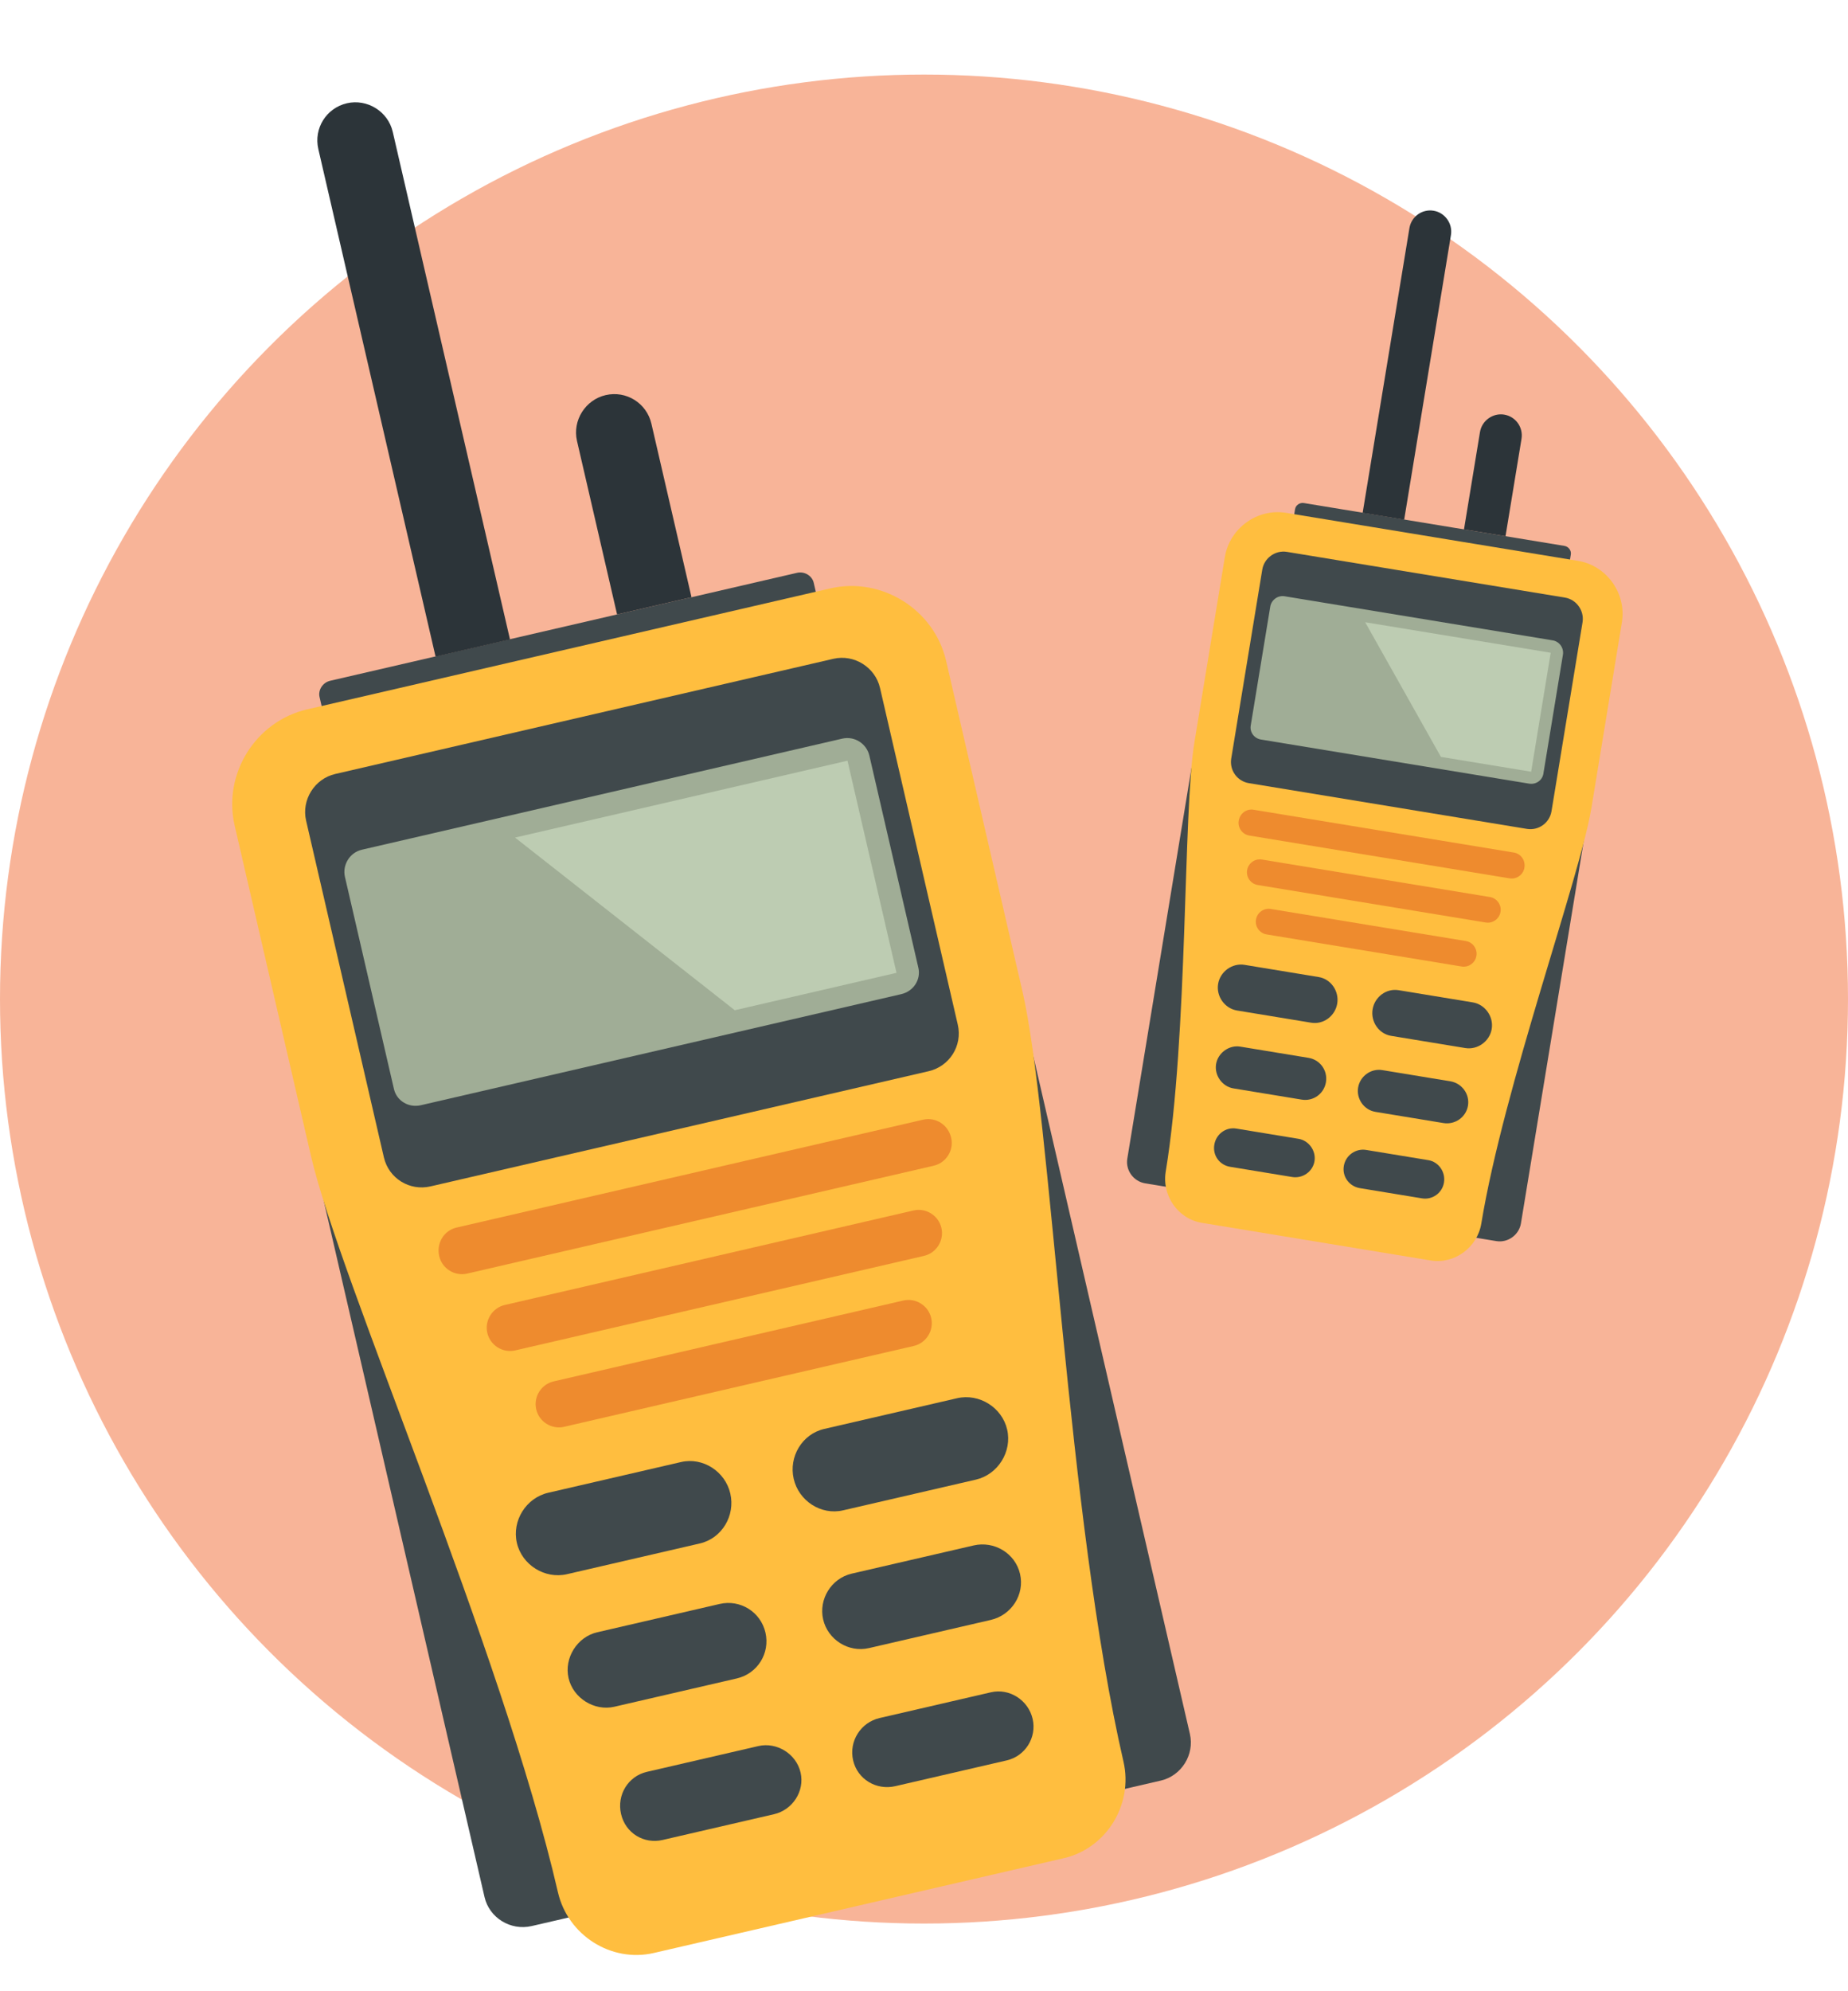 <svg width="248" height="267" viewBox="0 0 248 267" fill="none" xmlns="http://www.w3.org/2000/svg">
<circle cx="124" cy="134" r="124" fill="#F8B498"/>
<g clip-path="url(#clip0_381_3)">
<path fill-rule="evenodd" clip-rule="evenodd" d="M43.91 97.934L110.227 82.608L109.2 78.163C108.984 77.23 107.971 76.597 106.956 76.832L44.315 91.308C43.3 91.543 42.667 92.556 42.883 93.489L43.91 97.934Z" fill="#40494C"/>
<path fill-rule="evenodd" clip-rule="evenodd" d="M155.754 238.83L71.355 258.335C68.502 258.995 65.664 257.222 65.024 254.451L43.426 160.998L138.086 139.121L159.684 232.574C160.324 235.346 158.552 238.183 155.781 238.824L155.754 238.83Z" fill="#40494C"/>
<path fill-rule="evenodd" clip-rule="evenodd" d="M41.214 95.147L111.399 78.926C118.314 77.328 125.373 81.737 126.971 88.652L137.219 132.992C141.061 149.619 143.219 203.603 150.771 236.282C152.097 242.016 148.487 247.908 142.78 249.227L87.74 261.948C82.006 263.273 76.204 259.556 74.879 253.821C67.32 221.115 45.578 171.686 41.735 155.059L31.488 110.719C29.89 103.805 34.299 96.745 41.214 95.147Z" fill="#FFBE3F"/>
<path fill-rule="evenodd" clip-rule="evenodd" d="M44.98 103.814L111.846 88.361C114.617 87.721 117.454 89.493 118.095 92.264L128.532 137.427C129.192 140.28 127.401 143.036 124.629 143.676L57.764 159.129C54.992 159.77 52.174 158.08 51.515 155.226L41.077 110.064C40.437 107.292 42.209 104.455 44.98 103.814Z" fill="#40494C"/>
<path fill-rule="evenodd" clip-rule="evenodd" d="M48.569 113.968L113.021 99.073C114.694 98.686 116.301 99.76 116.669 101.351L123.244 129.805C123.606 131.368 122.614 132.956 120.941 133.343L56.489 148.238C54.816 148.625 53.228 147.633 52.867 146.069L46.291 117.616C45.929 116.052 46.896 114.355 48.569 113.968Z" fill="#A0AD96"/>
<path fill-rule="evenodd" clip-rule="evenodd" d="M69.119 112.341L113.733 102.03L120.309 130.483L98.605 135.499L69.119 112.341Z" fill="#BDCCB2"/>
<path d="M121.218 174.437L74.299 185.281C72.626 185.667 71.571 187.356 71.958 189.03C72.344 190.704 74.033 191.759 75.707 191.372L122.626 180.529C124.299 180.142 125.354 178.453 124.967 176.779C124.58 175.105 122.891 174.05 121.218 174.437Z" fill="#EE8B2E"/>
<path d="M123.878 150.18L61.265 164.65C59.591 165.037 58.536 166.726 58.942 168.482C59.329 170.155 61.018 171.21 62.692 170.823L125.305 156.353C126.978 155.966 128.033 154.277 127.646 152.604C127.241 150.848 125.552 149.793 123.878 150.18Z" fill="#EE8B2E"/>
<path d="M122.615 162.351L67.74 175.033C66.066 175.42 65.011 177.109 65.398 178.782C65.785 180.456 67.474 181.511 69.148 181.124L123.996 168.448C125.669 168.061 126.724 166.372 126.337 164.699C125.951 163.025 124.262 161.97 122.588 162.357L122.615 162.351Z" fill="#EE8B2E"/>
<path d="M98.883 225.122C101.655 224.481 103.363 221.745 102.723 218.974C102.083 216.203 99.347 214.494 96.575 215.134L80.14 218.933C77.451 219.554 75.679 222.392 76.3 225.08C76.922 227.769 79.759 229.542 82.448 228.92L98.883 225.122Z" fill="#40494C"/>
<path d="M101.761 234.197L86.808 237.653C84.311 238.23 82.75 240.73 83.346 243.309C83.942 245.888 86.422 247.367 88.919 246.79L103.873 243.334C106.37 242.757 108.013 240.238 107.436 237.741C106.859 235.245 104.258 233.62 101.761 234.197Z" fill="#40494C"/>
<path d="M93.919 207.019C96.883 206.335 98.693 203.286 98.008 200.323C97.323 197.359 94.332 195.421 91.396 196.099L73.561 200.221C70.598 200.906 68.678 203.979 69.363 206.943C70.048 209.906 73.122 211.826 76.085 211.141L93.919 207.019Z" fill="#40494C"/>
<path d="M128.437 187.539L110.602 191.66C107.639 192.345 105.829 195.394 106.514 198.357C107.198 201.32 110.19 203.259 113.126 202.581L130.96 198.459C133.924 197.774 135.843 194.7 135.159 191.737C134.474 188.774 131.4 186.854 128.437 187.539Z" fill="#40494C"/>
<path d="M130.659 207.286L114.306 211.065C111.535 211.706 109.845 214.524 110.467 217.213C111.088 219.902 113.843 221.693 116.615 221.053L132.967 217.274C135.739 216.633 137.53 213.878 136.889 211.107C136.249 208.336 133.43 206.646 130.659 207.286Z" fill="#40494C"/>
<path d="M132.985 226.981L118.032 230.437C115.535 231.014 113.892 233.533 114.488 236.112C115.084 238.691 117.647 240.151 120.143 239.574L135.097 236.118C137.594 235.541 139.155 233.041 138.578 230.544C138.001 228.047 135.482 226.404 132.985 226.981Z" fill="#40494C"/>
<path d="M46.559 13.849C43.788 14.489 42.079 17.226 42.72 19.997L58.452 88.07L68.439 85.762L52.707 17.689C52.066 14.917 49.248 13.227 46.559 13.849Z" fill="#2C3439"/>
<path d="M81.273 52.997C78.584 53.618 76.793 56.373 77.433 59.145L82.81 82.412L92.798 80.104L87.42 56.836C86.78 54.065 84.044 52.356 81.273 52.997Z" fill="#2C3439"/>
</g>
<g clip-path="url(#clip1_381_3)">
<path fill-rule="evenodd" clip-rule="evenodd" d="M173.386 70.781L210.395 76.865L210.804 74.372C210.89 73.849 210.507 73.311 209.94 73.218L174.984 67.472C174.417 67.379 173.882 67.765 173.796 68.289L173.386 70.781Z" fill="#40494C"/>
<path fill-rule="evenodd" clip-rule="evenodd" d="M200.794 166.463L153.695 158.721C152.102 158.459 151.028 156.955 151.284 155.401L159.899 102.987L212.725 111.67L204.11 164.084C203.854 165.638 202.355 166.719 200.809 166.465L200.794 166.463Z" fill="#40494C"/>
<path fill-rule="evenodd" clip-rule="evenodd" d="M172.597 68.787L211.765 75.225C215.623 75.859 218.295 79.602 217.657 83.48L213.57 108.348C212.037 117.673 201.803 145.782 198.79 164.11C198.261 167.327 195.185 169.587 192 169.063L161.285 164.014C158.085 163.488 155.909 160.365 156.438 157.149C159.453 138.805 158.752 108.915 160.285 99.589L164.373 74.721C165.01 70.843 168.739 68.153 172.597 68.787Z" fill="#FFBE3F"/>
<path fill-rule="evenodd" clip-rule="evenodd" d="M172.697 74.019L210.011 80.152C211.558 80.406 212.632 81.911 212.376 83.465L208.213 108.795C207.95 110.395 206.458 111.43 204.912 111.176L167.597 105.042C166.051 104.788 164.969 103.33 165.232 101.73L169.396 76.4C169.651 74.846 171.15 73.765 172.697 74.019Z" fill="#40494C"/>
<path fill-rule="evenodd" clip-rule="evenodd" d="M172.394 79.975L208.361 85.887C209.295 86.04 209.888 86.928 209.742 87.821L207.119 103.779C206.974 104.656 206.136 105.261 205.202 105.107L169.235 99.195C168.3 99.042 167.7 98.2 167.844 97.323L170.467 81.365C170.611 80.488 171.46 79.821 172.394 79.975Z" fill="#A0AD96"/>
<path fill-rule="evenodd" clip-rule="evenodd" d="M183.206 83.459L208.103 87.551L205.48 103.509L193.369 101.519L183.206 83.459Z" fill="#BDCCB2"/>
<path d="M196.715 126.218L170.532 121.914C169.598 121.761 168.706 122.404 168.552 123.343C168.398 124.282 169.037 125.177 169.971 125.33L196.154 129.634C197.088 129.788 197.98 129.144 198.134 128.205C198.289 127.267 197.649 126.371 196.715 126.218Z" fill="#EE8B2E"/>
<path d="M203.164 114.35L168.222 108.606C167.288 108.453 166.396 109.096 166.234 110.081C166.08 111.02 166.719 111.915 167.653 112.069L202.595 117.812C203.529 117.966 204.421 117.322 204.575 116.383C204.737 115.399 204.098 114.503 203.164 114.35Z" fill="#EE8B2E"/>
<path d="M199.965 120.32L169.342 115.286C168.408 115.132 167.515 115.776 167.361 116.715C167.207 117.653 167.846 118.549 168.78 118.702L199.388 123.733C200.322 123.887 201.214 123.243 201.369 122.305C201.523 121.366 200.884 120.471 199.95 120.317L199.965 120.32Z" fill="#EE8B2E"/>
<path d="M174.694 147.49C176.241 147.744 177.686 146.702 177.941 145.148C178.197 143.593 177.161 142.143 175.615 141.889L166.443 140.381C164.943 140.134 163.444 141.216 163.196 142.724C162.948 144.232 164.022 145.736 165.522 145.983L174.694 147.49Z" fill="#40494C"/>
<path d="M174.255 152.744L165.91 151.372C164.517 151.143 163.197 152.096 162.959 153.543C162.721 154.989 163.675 156.268 165.068 156.497L173.413 157.869C174.806 158.098 176.172 157.153 176.403 155.752C176.633 154.352 175.649 152.973 174.255 152.744Z" fill="#40494C"/>
<path d="M175.965 137.173C177.619 137.445 179.181 136.264 179.455 134.602C179.728 132.94 178.611 131.318 176.972 131.049L167.02 129.413C165.366 129.141 163.742 130.312 163.469 131.974C163.196 133.636 164.359 135.266 166.013 135.537L175.965 137.173Z" fill="#40494C"/>
<path d="M197.643 134.446L187.69 132.81C186.037 132.539 184.474 133.72 184.201 135.382C183.928 137.044 185.045 138.666 186.684 138.935L196.636 140.571C198.29 140.843 199.914 139.672 200.187 138.01C200.46 136.348 199.297 134.718 197.643 134.446Z" fill="#40494C"/>
<path d="M194.63 145.03L185.504 143.53C183.957 143.276 182.505 144.365 182.257 145.873C182.009 147.381 183.037 148.877 184.583 149.131L193.709 150.632C195.255 150.886 196.746 149.851 197.002 148.296C197.257 146.742 196.176 145.284 194.63 145.03Z" fill="#40494C"/>
<path d="M191.68 155.608L183.335 154.237C181.942 154.008 180.575 154.953 180.338 156.399C180.1 157.846 181.099 159.132 182.493 159.361L190.838 160.733C192.231 160.962 193.551 160.009 193.781 158.609C194.012 157.209 193.073 155.837 191.68 155.608Z" fill="#40494C"/>
<path d="M192.389 28.262C190.843 28.008 189.398 29.05 189.142 30.605L182.867 68.784L188.44 69.7L194.716 31.521C194.971 29.966 193.89 28.509 192.389 28.262Z" fill="#2C3439"/>
<path d="M201.858 55.611C200.358 55.364 198.866 56.4 198.611 57.954L196.466 71.004L202.039 71.92L204.184 58.87C204.44 57.316 203.405 55.865 201.858 55.611Z" fill="#2C3439"/>
</g>
<defs>
<clipPath id="clip0_381_3">
<rect width="98" height="251" fill="white" transform="translate(11 22.067) rotate(-13.013)"/>
</clipPath>
<clipPath id="clip1_381_3">
<rect width="54" height="139" fill="white" transform="translate(172.545 25) rotate(9.334)"/>
</clipPath>
</defs>
</svg>
